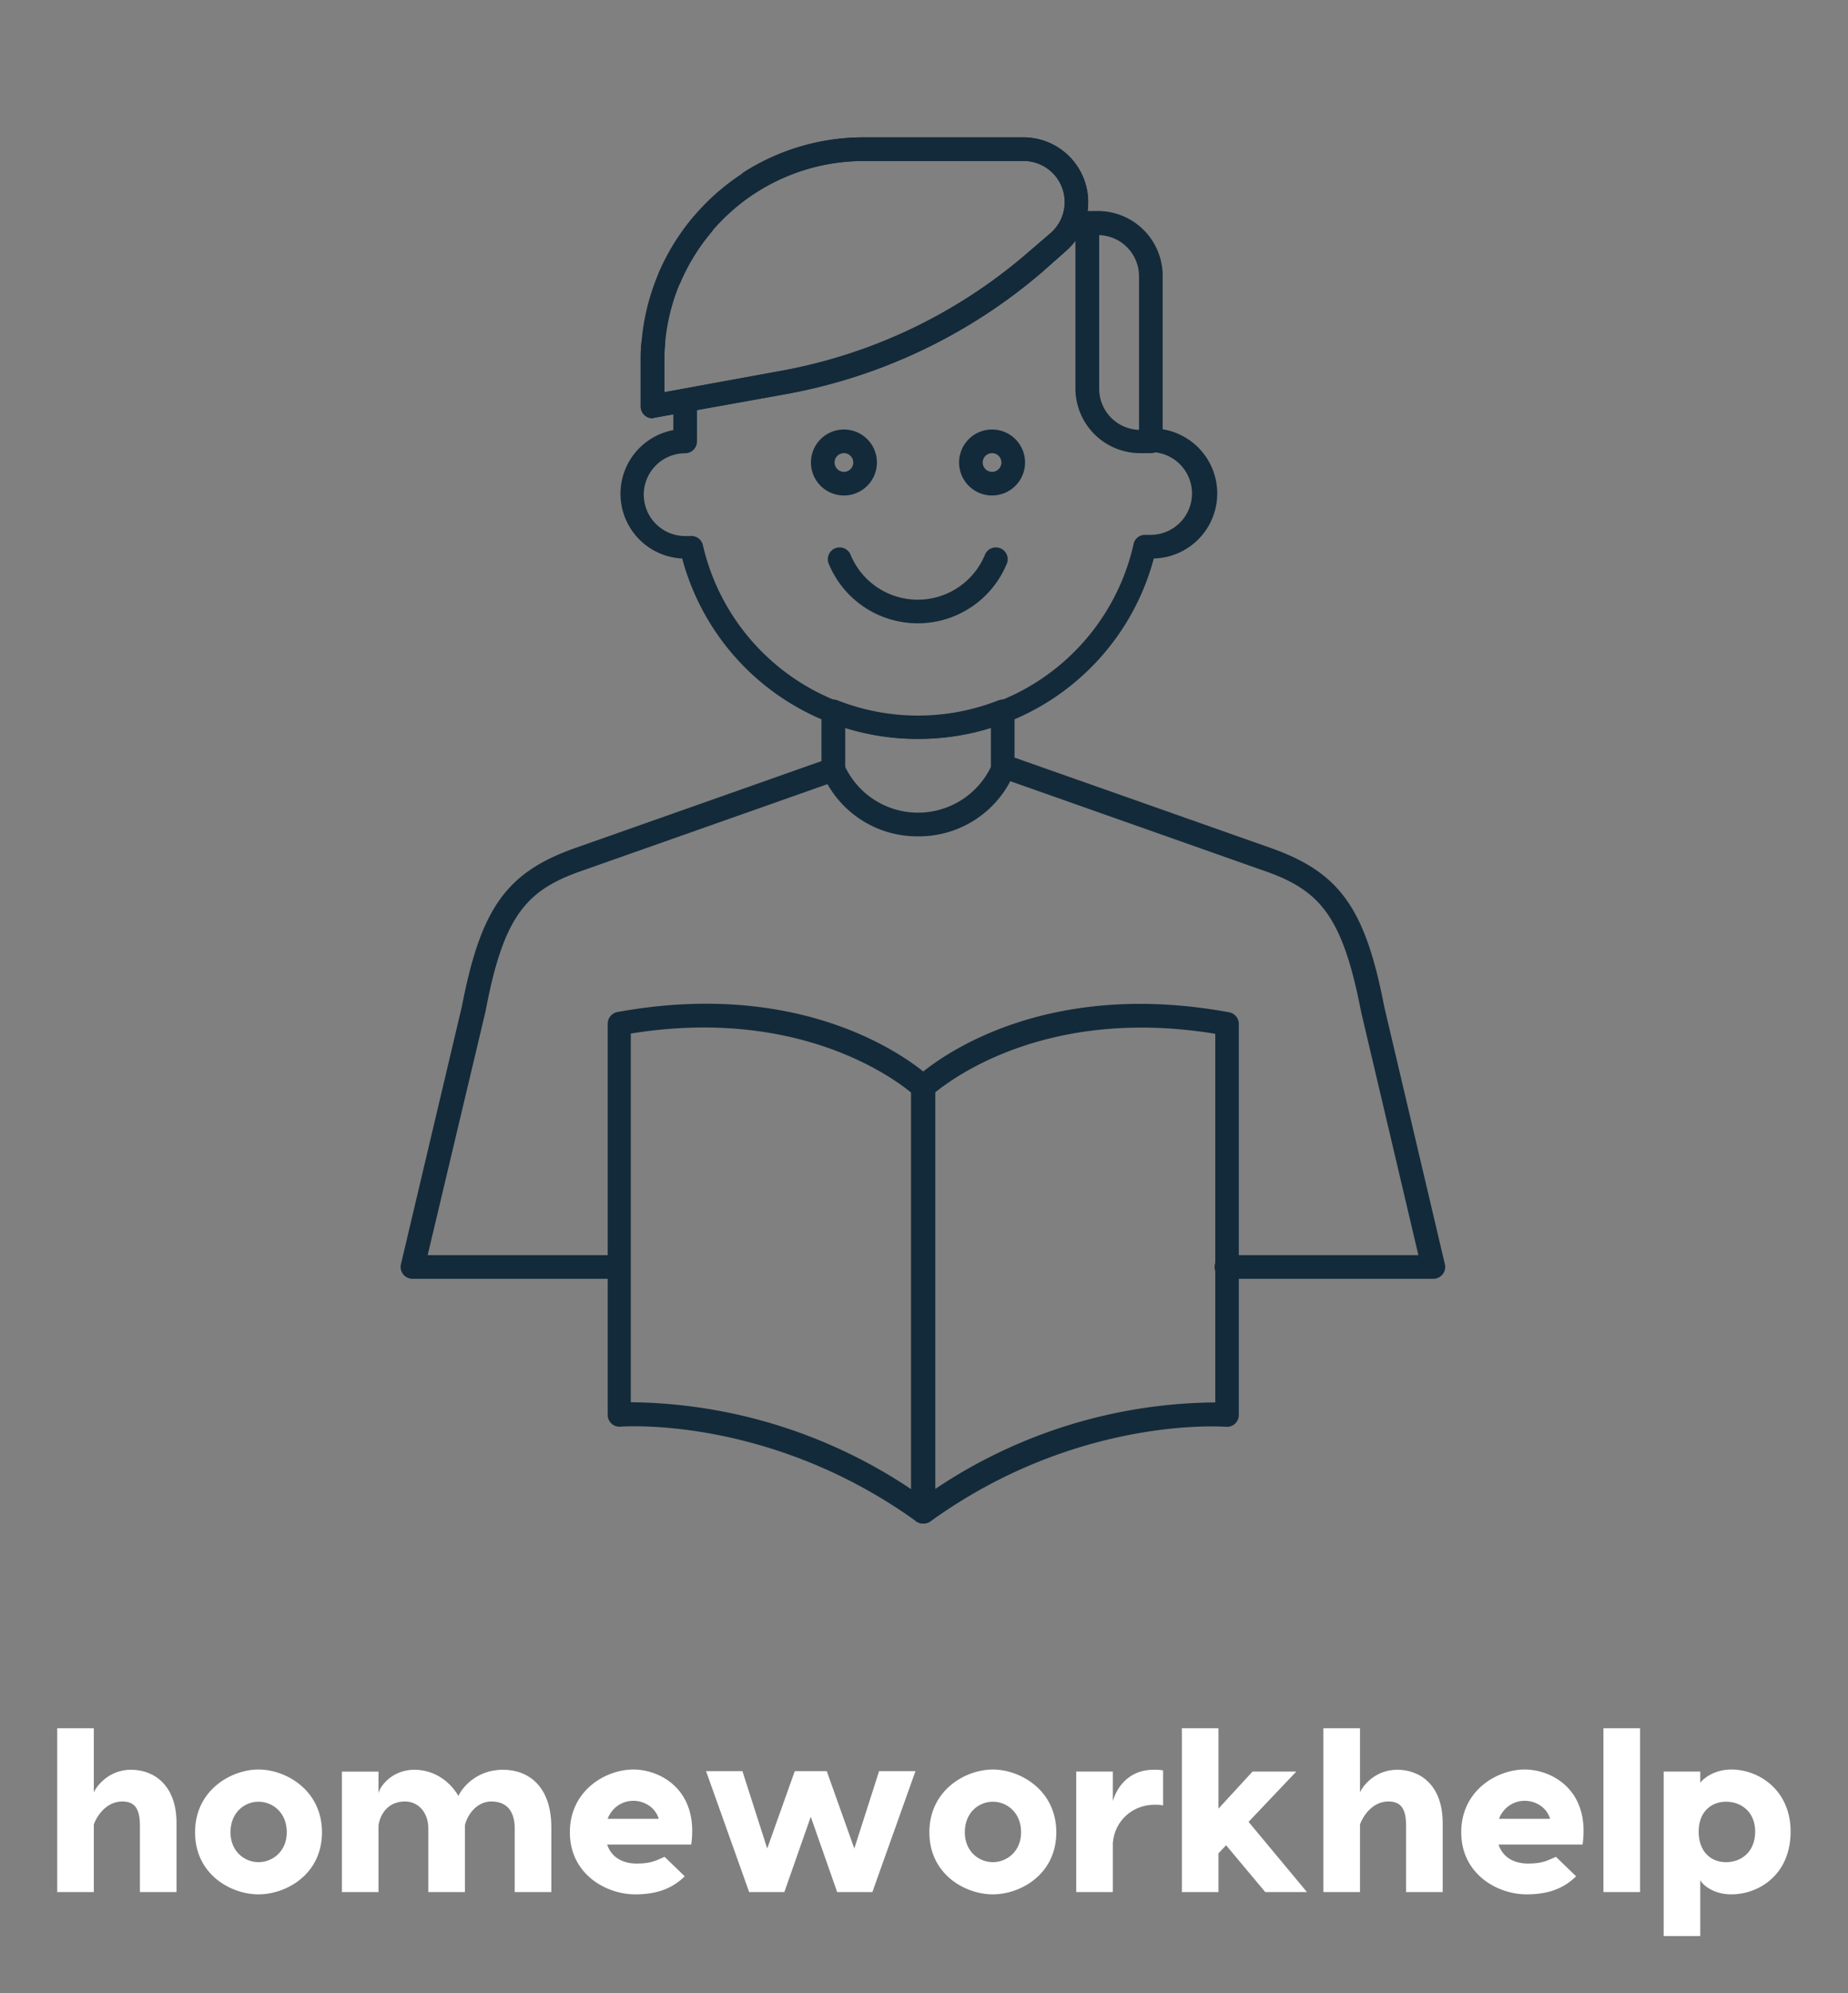 
        <svg xmlns="http://www.w3.org/2000/svg" xmlns:xlink="http://www.w3.org/1999/xlink" version="1.1" width="2951.016" 
        height="3182.751" viewBox="0 0 2951.016 3182.751">
			
			<rect x="0" y="0" width="2951.016" height="3182.751" fill="#808080" stroke="none"/>
			
			<g transform="scale(9.138) translate(10, 10)">
				<defs id="SvgjsDefs1021"></defs><g id="SvgjsG1022" featureKey="7KWit6-0" transform="matrix(2.066,0,0,2.066,19.075,2.887)" fill="#132a3a"><title xmlns="http://www.w3.org/2000/svg">student</title><path xmlns="http://www.w3.org/2000/svg" d="M69.84,35.67a2.79,2.79,0,1,1,2.79-2.79A2.79,2.79,0,0,1,69.84,35.67Zm0-3.58a.79.79,0,1,0,.79.79A.79.79,0,0,0,69.84,32.09Z"></path><path xmlns="http://www.w3.org/2000/svg" d="M57.31,35.67a2.79,2.79,0,1,1,2.79-2.79A2.79,2.79,0,0,1,57.31,35.67Zm0-3.58a.79.79,0,1,0,.79.79A.79.79,0,0,0,57.31,32.09Z"></path><path xmlns="http://www.w3.org/2000/svg" d="M63.58,64.5a8.73,8.73,0,0,1-8.08-5.25,1,1,0,0,1-.09-.41V53.9A1,1,0,0,1,56.78,53a18.6,18.6,0,0,0,13.59,0,1,1,0,0,1,1.37.93v4.94a1,1,0,0,1-.09.41A8.73,8.73,0,0,1,63.58,64.5Zm-6.16-5.87a6.84,6.84,0,0,0,12.32,0V55.31a20.55,20.55,0,0,1-12.32,0Z"></path><path xmlns="http://www.w3.org/2000/svg" d="M63.58,56.26A20.57,20.57,0,0,1,43.63,41a5.48,5.48,0,0,1-.75-10.86V28.41a1,1,0,0,1,2,0v2.69a1,1,0,0,1-1,1,3.48,3.48,0,1,0,0,7l.25,0,.16,0a1,1,0,0,1,1.09.77,18.68,18.68,0,0,0,36.41,0A1,1,0,0,1,82.87,39L83,39l.25,0a3.48,3.48,0,1,0,0-7,1,1,0,0,1,0-2A5.48,5.48,0,0,1,83.52,41,20.57,20.57,0,0,1,63.58,56.26Z"></path><path xmlns="http://www.w3.org/2000/svg" d="M37.94,101.92H20.84a1,1,0,0,1-1-1.23L25,78.86c1.61-8.31,3.77-11.32,9.6-13.38L56.08,57.9a1,1,0,1,1,.67,1.89L35.27,67.37C30.51,69,28.54,71.1,27,79.28L22.1,99.92H37.94a1,1,0,0,1,0,2Z"></path><path xmlns="http://www.w3.org/2000/svg" d="M107.16,101.92H89.66a1,1,0,0,1,0-2H105.9l-4.85-20.6C99.46,71.1,97.49,69,92.73,67.37L71.25,59.79a1,1,0,1,1,.67-1.89L93.4,65.48c5.83,2.06,8,5.07,9.61,13.42l5.13,21.79a1,1,0,0,1-1,1.23Z"></path><path xmlns="http://www.w3.org/2000/svg" d="M83.27,32.09h-.9a5.48,5.48,0,0,1-5.48-5.48v-14a1,1,0,0,1,1-1h.9a5.48,5.48,0,0,1,5.48,5.48v14A1,1,0,0,1,83.27,32.09ZM78.9,13.65v13a3.48,3.48,0,0,0,3.37,3.47v-13A3.48,3.48,0,0,0,78.9,13.65Z"></path><path xmlns="http://www.w3.org/2000/svg" d="M41.12,29.14a1,1,0,0,1-1-1V24.29c0-.53,0-1.07.07-1.6a18.82,18.82,0,0,1,4.35-10.55A18.88,18.88,0,0,1,59,5.38H72.52A5.48,5.48,0,0,1,76.08,15L74,16.84A45.82,45.82,0,0,1,52.43,27.09l-11.13,2ZM59,7.38A16.89,16.89,0,0,0,42.18,22.85q-.06.71-.06,1.43v2.65l9.95-1.82a43.81,43.81,0,0,0,20.58-9.8l2.12-1.82a3.48,3.48,0,0,0-2.26-6.12Z"></path><path xmlns="http://www.w3.org/2000/svg" d="M41.12,29.14a1,1,0,0,1-1-1V24.29c0-.53,0-1.07.07-1.6a1,1,0,0,1,1.08-.91,1,1,0,0,1,.91,1.08q-.06.71-.06,1.43v2.65l9.95-1.82a43.81,43.81,0,0,0,20.58-9.8l2.12-1.82a3.48,3.48,0,0,0-2.26-6.12H59A16.84,16.84,0,0,0,49.92,10a1,1,0,0,1-1.08-1.68A18.84,18.84,0,0,1,59,5.38H72.52A5.48,5.48,0,0,1,76.08,15L74,16.84A45.82,45.82,0,0,1,52.43,27.09l-11.13,2Z"></path><path xmlns="http://www.w3.org/2000/svg" d="M42.56,18.26a1,1,0,0,1-.92-1.39,18.9,18.9,0,0,1,2.91-4.73,1,1,0,1,1,1.53,1.29,16.88,16.88,0,0,0-2.6,4.23A1,1,0,0,1,42.56,18.26Z"></path><path xmlns="http://www.w3.org/2000/svg" d="M63.58,46.48A8.13,8.13,0,0,1,56,41.38a1,1,0,0,1,1.85-.75,6.15,6.15,0,0,0,11.41,0,1,1,0,0,1,1.85.75A8.13,8.13,0,0,1,63.58,46.48Z"></path><path xmlns="http://www.w3.org/2000/svg" d="M64,122.62a1,1,0,0,1-1-1V85.73a1,1,0,0,1,.3-.72c.37-.36,9.33-8.8,26.59-5.63a1,1,0,0,1,.82,1v33.06a1,1,0,0,1-.32.74,1,1,0,0,1-.76.26c-.12,0-12.53-1-25,8A1,1,0,0,1,64,122.62Zm1-36.44v33.54a43,43,0,0,1,23.72-7.34V81.2C74.71,78.9,66.66,84.83,65,86.18Z"></path><path xmlns="http://www.w3.org/2000/svg" d="M64,122.62a1,1,0,0,1-.58-.19c-12.52-9-24.93-8-25-8a1,1,0,0,1-1.09-1V80.36a1,1,0,0,1,.82-1C55.41,76.21,64.36,84.65,64.74,85a1,1,0,0,1,.3.72v35.89a1,1,0,0,1-1,1ZM39.78,112.37A43.34,43.34,0,0,1,63,119.72V86.18c-1.62-1.34-9.73-7.27-23.72-5v31.18Z"></path></g><g id="SvgjsG1023" featureKey="ewgXDI-0" transform="matrix(2.024,0,0,2.024,-2.065,280.138)" fill="#ffffff"><path d="M7.4 9.44 c1.94 0 3.92 1.3 3.92 4.6 l0 5.96 l-3.16 0 l0 -5.74 c0 -1.58 -0.54 -2.08 -1.54 -2.08 c-1.42 0 -2.24 1.38 -2.44 1.98 l0 5.84 l-3.16 0 l0 -14.14 l3.16 0 l0 5.54 c0.2 -0.5 1.26 -1.96 3.22 -1.96 z M18.4 9.42 c2.36 0 5.48 1.78 5.48 5.42 c0 3.66 -3.12 5.36 -5.48 5.36 s-5.48 -1.7 -5.48 -5.36 c0 -3.64 3.12 -5.42 5.48 -5.42 z M18.4 12.2 c-1.2 0 -2.42 0.92 -2.42 2.64 c0 1.66 1.22 2.58 2.42 2.58 s2.44 -0.92 2.44 -2.58 c0 -1.72 -1.24 -2.64 -2.44 -2.64 z M39.5 9.44 c2.22 0 4.18 1.44 4.18 4.96 l0 5.6 l-3.16 0 l0 -5.5 c0 -1.32 -0.56 -2.32 -2.02 -2.32 c-1.22 0 -2.04 1.08 -2.28 2.04 l0 5.78 l-3.16 0 l0 -5.5 c0 -1.32 -0.82 -2.32 -2.02 -2.32 c-1.3 0 -2.08 0.88 -2.28 2.04 l0 5.78 l-3.16 0 l0 -10.4 l3.16 0 l0 1.9 c0.04 -0.48 1.06 -2.06 3.1 -2.06 c1.5 0 2.94 0.8 3.8 2.26 c0.24 -0.56 1.44 -2.26 3.84 -2.26 z M50.76 9.42 c2.36 0 5.66 1.78 5 6.48 l-7.26 0 c0.36 1.08 1.3 1.64 2.56 1.64 c1.28 0 1.68 -0.28 2.4 -0.58 l1.74 1.68 c-0.92 0.9 -2.16 1.56 -4.26 1.56 c-2.58 0 -5.66 -1.78 -5.66 -5.36 c0 -3.64 3.12 -5.42 5.48 -5.42 z M50.76 12.12 c-0.9 0 -1.82 0.52 -2.22 1.56 l4.42 0 c-0.32 -1.04 -1.3 -1.56 -2.2 -1.56 z M71.98 9.56 l3.14 0 l-3.72 10.44 l-3.04 0 l-2.28 -6.5 l-2.28 6.5 l-3.04 0 l-3.72 -10.44 l3.14 0 l2.14 6.68 l2.38 -6.68 l2.76 0 l2.38 6.68 z M81.8 9.42 c2.36 0 5.48 1.78 5.48 5.42 c0 3.66 -3.12 5.36 -5.48 5.36 s-5.48 -1.7 -5.48 -5.36 c0 -3.64 3.12 -5.42 5.48 -5.42 z M81.8 12.2 c-1.2 0 -2.42 0.92 -2.42 2.64 c0 1.66 1.22 2.58 2.42 2.58 s2.44 -0.92 2.44 -2.58 c0 -1.72 -1.24 -2.64 -2.44 -2.64 z M95.68 9.44 c0.28 0 0.56 0 0.82 0.06 l0 3.02 c-0.24 -0.06 -0.52 -0.06 -0.72 -0.06 c-1.92 0 -3.46 1.38 -3.62 3.3 l0 4.24 l-3.16 0 l0 -10.4 l3.16 0 l0 2.54 c0.48 -1.56 1.68 -2.7 3.52 -2.7 z M105.32 20 l-3.38 -4.04 l-0.66 0.7 l0 3.34 l-3.16 0 l0 -3.78 l0 -10.36 l3.16 0 l0 6.94 l2.94 -3.2 l3.78 0 l-4.12 4.34 l5.04 6.06 l-3.6 0 z M116.72 9.44 c1.94 0 3.92 1.3 3.92 4.6 l0 5.96 l-3.16 0 l0 -5.74 c0 -1.58 -0.54 -2.08 -1.54 -2.08 c-1.42 0 -2.24 1.38 -2.44 1.98 l0 5.84 l-3.16 0 l0 -14.14 l3.16 0 l0 5.54 c0.2 -0.5 1.26 -1.96 3.22 -1.96 z M127.72 9.42 c2.36 0 5.66 1.78 5 6.48 l-7.26 0 c0.36 1.08 1.3 1.64 2.56 1.64 c1.28 0 1.68 -0.28 2.4 -0.58 l1.74 1.68 c-0.92 0.9 -2.16 1.56 -4.26 1.56 c-2.58 0 -5.66 -1.78 -5.66 -5.36 c0 -3.64 3.12 -5.42 5.48 -5.42 z M127.72 12.12 c-0.9 0 -1.82 0.52 -2.22 1.56 l4.42 0 c-0.32 -1.04 -1.3 -1.56 -2.2 -1.56 z M137.68 5.86 l0 14.14 l-3.16 0 l0 -14.14 l3.16 0 z M145.56 9.42 c2.38 0 5.12 1.78 5.12 5.36 c0 3.72 -2.74 5.42 -5.12 5.42 c-1.6 0 -2.54 -0.88 -2.68 -1.24 l0 4.84 l-3.16 0 l0 -6.02 l0 -8.18 l3.16 0 l0 0.96 c0.14 -0.22 1.08 -1.14 2.68 -1.14 z M145.1 17.42 c1.36 0 2.52 -0.92 2.52 -2.64 c0 -1.66 -1.16 -2.58 -2.52 -2.58 c-1.3 0 -2.36 0.9 -2.36 2.58 c0 1.74 1.06 2.64 2.36 2.64 z"></path></g>
			</g>
		</svg>
	